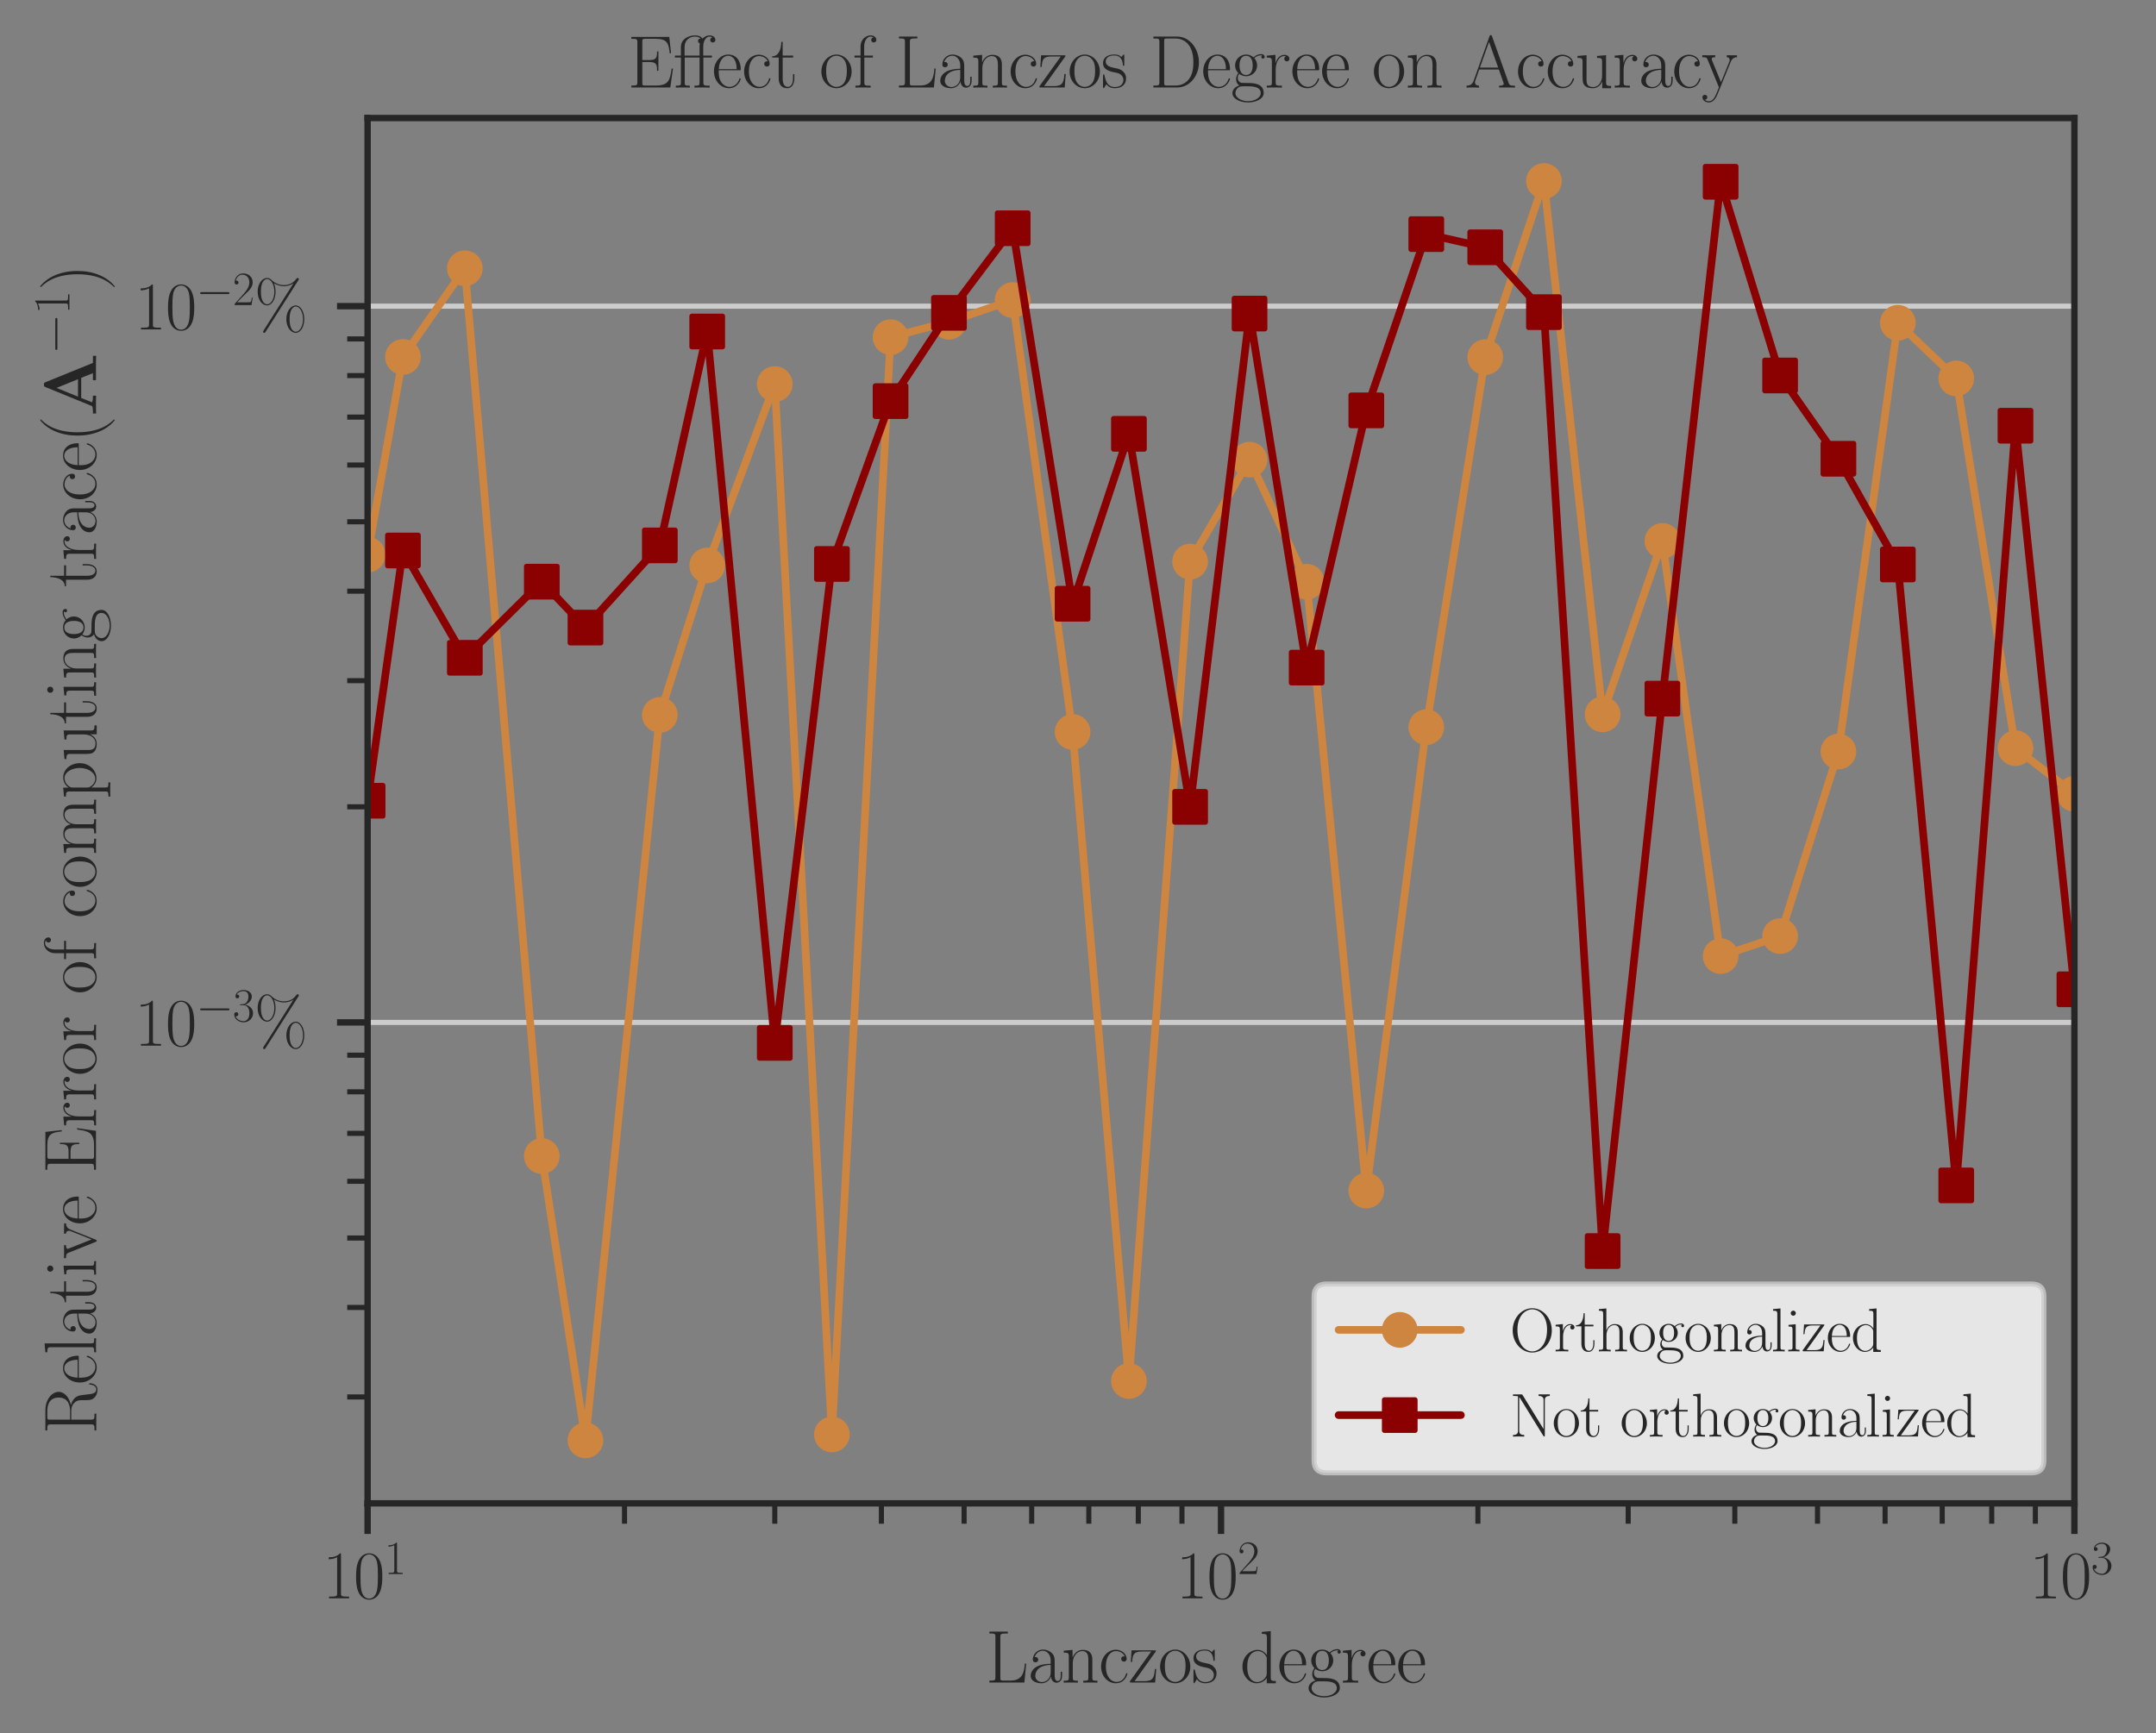 <?xml version="1.0" encoding="utf-8" standalone="no"?>
<!DOCTYPE svg PUBLIC "-//W3C//DTD SVG 1.1//EN"
  "http://www.w3.org/Graphics/SVG/1.1/DTD/svg11.dtd">
<svg height="340.104pt" version="1.1" viewBox="0 0 422.911 340.104" width="422.911pt" xmlns="http://www.w3.org/2000/svg" xmlns:xlink="http://www.w3.org/1999/xlink">
 <rect x="0" y="0" width="422.911" height="340.104" fill="#808080" stroke="none"/>
 <defs>
  <style type="text/css">*{stroke-linecap:butt;stroke-linejoin:round;}</style>
 </defs>
 <g id="figure_1">
  <g id="patch_1">
   <path d="M 0 340.104 
L 422.911 340.104 
L 422.911 0 
L 0 0 
z
" style="fill:none;"/>
  </g>
  <g id="axes_1">
   <g id="patch_2">
    <path d="M 72.107 294.963 
L 406.907 294.963 
L 406.907 23.163 
L 72.107 23.163 
z
" style="fill:none;"/>
   </g>
   <g id="matplotlib.axis_1">
    <g id="xtick_1">
     <g id="line2d_1">
      <defs>
       <path d="M 0 0 
L 0 6 
" id="m49f05d5adb" style="stroke:#262626;stroke-width:1.25;"/>
      </defs>
      <g>
       <use style="fill:#262626;stroke:#262626;stroke-width:1.25;" x="72.107" xlink:href="#m49f05d5adb" y="294.963"/>
      </g>
     </g>
     <g id="text_1">
      <!-- $\mathdefault{10^{1}}$ -->
      <g style="fill:#262626;" transform="translate(63.304 313.595)scale(0.132 -0.132)">
       <defs>
        <path d="M 1702 4058 
C 1702 4192 1696 4192 1606 4192 
C 1357 3916 979 3827 621 3827 
C 602 3827 570 3827 563 3808 
C 557 3795 557 3782 557 3648 
C 755 3648 1088 3686 1344 3839 
L 1344 461 
C 1344 236 1331 160 781 160 
L 589 160 
L 589 0 
C 896 0 1216 0 1523 0 
C 1830 0 2150 0 2458 0 
L 2458 160 
L 2266 160 
C 1715 160 1702 230 1702 458 
L 1702 4058 
z
" id="CMR17-31" transform="scale(0.016)"/>
        <path d="M 2688 2025 
C 2688 2416 2682 3080 2413 3591 
C 2176 4039 1798 4198 1466 4198 
C 1158 4198 768 4058 525 3597 
C 269 3118 243 2524 243 2025 
C 243 1661 250 1106 448 619 
C 723 -39 1216 -128 1466 -128 
C 1760 -128 2208 -7 2470 600 
C 2662 1042 2688 1559 2688 2025 
z
M 1466 -26 
C 1056 -26 813 325 723 812 
C 653 1188 653 1738 653 2096 
C 653 2588 653 2997 736 3387 
C 858 3929 1216 4096 1466 4096 
C 1728 4096 2067 3923 2189 3400 
C 2272 3036 2278 2607 2278 2096 
C 2278 1680 2278 1169 2202 792 
C 2067 95 1690 -26 1466 -26 
z
" id="CMR17-30" transform="scale(0.016)"/>
       </defs>
       <use transform="scale(0.996)" xlink:href="#CMR17-31"/>
       <use transform="translate(45.69 0)scale(0.996)" xlink:href="#CMR17-30"/>
       <use transform="translate(91.381 36.154)scale(0.697)" xlink:href="#CMR17-31"/>
      </g>
     </g>
    </g>
    <g id="xtick_2">
     <g id="line2d_2">
      <g>
       <use style="fill:#262626;stroke:#262626;stroke-width:1.25;" x="239.507" xlink:href="#m49f05d5adb" y="294.963"/>
      </g>
     </g>
     <g id="text_2">
      <!-- $\mathdefault{10^{2}}$ -->
      <g style="fill:#262626;" transform="translate(230.704 313.595)scale(0.132 -0.132)">
       <defs>
        <path d="M 2669 989 
L 2554 989 
C 2490 536 2438 459 2413 420 
C 2381 369 1920 369 1830 369 
L 602 369 
C 832 619 1280 1072 1824 1597 
C 2214 1967 2669 2402 2669 3035 
C 2669 3790 2067 4224 1395 4224 
C 691 4224 262 3604 262 3030 
C 262 2780 448 2748 525 2748 
C 589 2748 781 2787 781 3010 
C 781 3207 614 3264 525 3264 
C 486 3264 448 3258 422 3245 
C 544 3790 915 4058 1306 4058 
C 1862 4058 2227 3617 2227 3035 
C 2227 2479 1901 2000 1536 1584 
L 262 146 
L 262 0 
L 2515 0 
L 2669 989 
z
" id="CMR17-32" transform="scale(0.016)"/>
       </defs>
       <use transform="scale(0.996)" xlink:href="#CMR17-31"/>
       <use transform="translate(45.69 0)scale(0.996)" xlink:href="#CMR17-30"/>
       <use transform="translate(91.381 36.154)scale(0.697)" xlink:href="#CMR17-32"/>
      </g>
     </g>
    </g>
    <g id="xtick_3">
     <g id="line2d_3">
      <g>
       <use style="fill:#262626;stroke:#262626;stroke-width:1.25;" x="406.907" xlink:href="#m49f05d5adb" y="294.963"/>
      </g>
     </g>
     <g id="text_3">
      <!-- $\mathdefault{10^{3}}$ -->
      <g style="fill:#262626;" transform="translate(398.104 313.595)scale(0.132 -0.132)">
       <defs>
        <path d="M 1414 2157 
C 1984 2157 2234 1662 2234 1090 
C 2234 320 1824 25 1453 25 
C 1114 25 563 194 390 693 
C 422 680 454 680 486 680 
C 640 680 755 782 755 948 
C 755 1133 614 1216 486 1216 
C 378 1216 211 1165 211 926 
C 211 335 787 -128 1466 -128 
C 2176 -128 2720 430 2720 1085 
C 2720 1707 2208 2157 1600 2227 
C 2086 2328 2554 2756 2554 3329 
C 2554 3820 2048 4179 1472 4179 
C 890 4179 378 3829 378 3329 
C 378 3110 544 3072 627 3072 
C 762 3072 877 3155 877 3321 
C 877 3486 762 3569 627 3569 
C 602 3569 570 3569 544 3557 
C 730 3959 1235 4032 1459 4032 
C 1683 4032 2106 3925 2106 3320 
C 2106 3143 2080 2828 1862 2550 
C 1670 2304 1453 2304 1242 2284 
C 1210 2284 1062 2269 1037 2269 
C 992 2263 966 2257 966 2208 
C 966 2163 973 2157 1101 2157 
L 1414 2157 
z
" id="CMR17-33" transform="scale(0.016)"/>
       </defs>
       <use transform="scale(0.996)" xlink:href="#CMR17-31"/>
       <use transform="translate(45.69 0)scale(0.996)" xlink:href="#CMR17-30"/>
       <use transform="translate(91.381 36.154)scale(0.697)" xlink:href="#CMR17-33"/>
      </g>
     </g>
    </g>
    <g id="xtick_4">
     <g id="line2d_4">
      <defs>
       <path d="M 0 0 
L 0 4 
" id="m172f082b02" style="stroke:#262626;"/>
      </defs>
      <g>
       <use style="fill:#262626;stroke:#262626;" x="122.5" xlink:href="#m172f082b02" y="294.963"/>
      </g>
     </g>
    </g>
    <g id="xtick_5">
     <g id="line2d_5">
      <g>
       <use style="fill:#262626;stroke:#262626;" x="151.977" xlink:href="#m172f082b02" y="294.963"/>
      </g>
     </g>
    </g>
    <g id="xtick_6">
     <g id="line2d_6">
      <g>
       <use style="fill:#262626;stroke:#262626;" x="172.892" xlink:href="#m172f082b02" y="294.963"/>
      </g>
     </g>
    </g>
    <g id="xtick_7">
     <g id="line2d_7">
      <g>
       <use style="fill:#262626;stroke:#262626;" x="189.115" xlink:href="#m172f082b02" y="294.963"/>
      </g>
     </g>
    </g>
    <g id="xtick_8">
     <g id="line2d_8">
      <g>
       <use style="fill:#262626;stroke:#262626;" x="202.37" xlink:href="#m172f082b02" y="294.963"/>
      </g>
     </g>
    </g>
    <g id="xtick_9">
     <g id="line2d_9">
      <g>
       <use style="fill:#262626;stroke:#262626;" x="213.577" xlink:href="#m172f082b02" y="294.963"/>
      </g>
     </g>
    </g>
    <g id="xtick_10">
     <g id="line2d_10">
      <g>
       <use style="fill:#262626;stroke:#262626;" x="223.285" xlink:href="#m172f082b02" y="294.963"/>
      </g>
     </g>
    </g>
    <g id="xtick_11">
     <g id="line2d_11">
      <g>
       <use style="fill:#262626;stroke:#262626;" x="231.847" xlink:href="#m172f082b02" y="294.963"/>
      </g>
     </g>
    </g>
    <g id="xtick_12">
     <g id="line2d_12">
      <g>
       <use style="fill:#262626;stroke:#262626;" x="289.9" xlink:href="#m172f082b02" y="294.963"/>
      </g>
     </g>
    </g>
    <g id="xtick_13">
     <g id="line2d_13">
      <g>
       <use style="fill:#262626;stroke:#262626;" x="319.377" xlink:href="#m172f082b02" y="294.963"/>
      </g>
     </g>
    </g>
    <g id="xtick_14">
     <g id="line2d_14">
      <g>
       <use style="fill:#262626;stroke:#262626;" x="340.292" xlink:href="#m172f082b02" y="294.963"/>
      </g>
     </g>
    </g>
    <g id="xtick_15">
     <g id="line2d_15">
      <g>
       <use style="fill:#262626;stroke:#262626;" x="356.515" xlink:href="#m172f082b02" y="294.963"/>
      </g>
     </g>
    </g>
    <g id="xtick_16">
     <g id="line2d_16">
      <g>
       <use style="fill:#262626;stroke:#262626;" x="369.77" xlink:href="#m172f082b02" y="294.963"/>
      </g>
     </g>
    </g>
    <g id="xtick_17">
     <g id="line2d_17">
      <g>
       <use style="fill:#262626;stroke:#262626;" x="380.977" xlink:href="#m172f082b02" y="294.963"/>
      </g>
     </g>
    </g>
    <g id="xtick_18">
     <g id="line2d_18">
      <g>
       <use style="fill:#262626;stroke:#262626;" x="390.685" xlink:href="#m172f082b02" y="294.963"/>
      </g>
     </g>
    </g>
    <g id="xtick_19">
     <g id="line2d_19">
      <g>
       <use style="fill:#262626;stroke:#262626;" x="399.247" xlink:href="#m172f082b02" y="294.963"/>
      </g>
     </g>
    </g>
    <g id="text_4">
     <!-- Lanczos degree -->
     <g style="fill:#262626;" transform="translate(193.329 330.115)scale(0.144 -0.144)">
      <defs>
       <path d="M 3469 1615 
L 3354 1615 
C 3302 983 3219 166 2125 166 
L 1530 166 
C 1274 166 1261 197 1261 414 
L 1261 3898 
C 1261 4129 1274 4192 1760 4192 
L 1901 4192 
L 1901 4352 
C 1638 4352 1331 4352 1069 4352 
C 870 4352 512 4352 326 4352 
L 326 4192 
C 768 4192 838 4192 838 3905 
L 838 452 
C 838 166 768 166 326 166 
L 326 0 
L 3315 0 
L 3469 1615 
z
" id="CMR17-4c" transform="scale(0.016)"/>
       <path d="M 2304 1653 
C 2304 2072 2304 2294 2035 2543 
C 1798 2752 1523 2816 1306 2816 
C 800 2816 435 2407 435 1971 
C 435 1728 627 1728 666 1728 
C 749 1728 896 1778 896 1954 
C 896 2112 774 2181 666 2181 
C 640 2181 608 2174 589 2168 
C 723 2592 1069 2714 1293 2714 
C 1613 2714 1965 2429 1965 1885 
L 1965 1600 
C 1587 1600 1133 1549 774 1357 
C 371 1133 256 813 256 570 
C 256 77 832 -64 1171 -64 
C 1523 -64 1850 139 1990 511 
C 2003 233 2182 -18 2464 -18 
C 2598 -18 2938 70 2938 567 
L 2938 920 
L 2822 920 
L 2822 562 
C 2822 178 2650 128 2566 128 
C 2304 128 2304 458 2304 738 
L 2304 1653 
z
M 1965 870 
C 1965 317 1568 38 1216 38 
C 896 38 646 275 646 570 
C 646 761 730 1100 1101 1305 
C 1408 1478 1760 1504 1965 1504 
L 1965 870 
z
" id="CMR17-61" transform="scale(0.016)"/>
       <path d="M 2656 1933 
C 2656 2259 2592 2790 1837 2790 
C 1331 2790 1069 2400 973 2144 
L 966 2144 
L 966 2790 
L 211 2720 
L 211 2554 
C 589 2554 646 2515 646 2208 
L 646 428 
C 646 184 621 153 211 153 
L 211 -13 
C 365 0 646 0 813 0 
C 979 0 1267 0 1421 -13 
L 1421 153 
C 1011 153 986 178 986 428 
L 986 1658 
C 986 2247 1344 2688 1792 2688 
C 2266 2688 2317 2266 2317 1958 
L 2317 428 
C 2317 184 2291 153 1882 153 
L 1882 -13 
C 2035 0 2317 0 2483 0 
C 2650 0 2938 0 3091 -13 
L 3091 153 
C 2682 153 2656 178 2656 428 
L 2656 1933 
z
" id="CMR17-6e" transform="scale(0.016)"/>
       <path d="M 2234 2240 
C 2112 2240 1933 2240 1933 2017 
C 1933 1838 2080 1787 2163 1787 
C 2208 1787 2394 1807 2394 2024 
C 2394 2467 1958 2803 1466 2803 
C 787 2803 211 2178 211 1363 
C 211 516 813 -64 1466 -64 
C 2259 -64 2458 677 2458 748 
C 2458 774 2451 793 2406 793 
C 2362 793 2355 787 2330 703 
C 2163 180 1798 51 1523 51 
C 1114 51 621 427 621 1369 
C 621 2338 1094 2688 1472 2688 
C 1722 2688 2093 2573 2234 2240 
z
" id="CMR17-63" transform="scale(0.016)"/>
       <path d="M 2310 2605 
C 2362 2670 2362 2682 2362 2695 
C 2362 2752 2336 2752 2221 2752 
L 275 2752 
L 211 1760 
L 326 1760 
C 371 2381 442 2650 1178 2650 
L 1958 2650 
L 128 96 
C 128 0 134 0 269 0 
L 2291 0 
L 2381 1152 
L 2266 1152 
C 2214 442 2131 115 1350 115 
L 531 115 
L 2310 2605 
z
" id="CMR17-7a" transform="scale(0.016)"/>
       <path d="M 2758 1356 
C 2758 2176 2163 2816 1466 2816 
C 768 2816 173 2176 173 1356 
C 173 551 768 -64 1466 -64 
C 2163 -64 2758 551 2758 1356 
z
M 1466 51 
C 1165 51 909 230 762 480 
C 602 767 582 1126 582 1408 
C 582 1677 595 2010 762 2298 
C 890 2509 1139 2714 1466 2714 
C 1754 2714 1997 2554 2150 2330 
C 2349 2029 2349 1607 2349 1408 
C 2349 1158 2336 775 2163 467 
C 1984 173 1709 51 1466 51 
z
" id="CMR17-6f" transform="scale(0.016)"/>
       <path d="M 1978 2697 
C 1978 2813 1971 2819 1933 2819 
C 1907 2819 1901 2813 1824 2717 
C 1805 2691 1747 2626 1728 2601 
C 1523 2819 1235 2819 1126 2819 
C 416 2819 160 2447 160 2076 
C 160 1498 813 1365 998 1325 
C 1402 1243 1542 1217 1677 1101 
C 1760 1025 1901 884 1901 654 
C 1901 384 1747 38 1158 38 
C 602 38 403 460 288 1021 
C 269 1110 269 1117 218 1117 
C 166 1117 160 1110 160 983 
L 160 63 
C 160 -51 166 -58 205 -58 
C 237 -58 243 -51 275 0 
C 314 57 410 211 448 276 
C 576 103 800 -64 1158 -64 
C 1792 -64 2131 283 2131 784 
C 2131 1112 1958 1285 1875 1362 
C 1683 1561 1459 1606 1190 1657 
C 838 1735 390 1825 390 2217 
C 390 2383 480 2737 1126 2737 
C 1811 2737 1850 2094 1862 1888 
C 1869 1856 1901 1849 1920 1849 
C 1978 1849 1978 1869 1978 1978 
L 1978 2697 
z
" id="CMR17-73" transform="scale(0.016)"/>
       <path d="M 1869 4326 
L 1869 4160 
C 2246 4160 2304 4122 2304 3820 
L 2304 2345 
C 2278 2377 2016 2790 1498 2790 
C 845 2790 211 2208 211 1364 
C 211 525 806 -64 1434 -64 
C 1978 -64 2259 337 2291 380 
L 2291 -63 
L 3066 -63 
L 3066 128 
C 2688 128 2630 166 2630 473 
L 2630 4396 
L 1869 4326 
z
M 2291 755 
C 2291 563 2176 390 2029 262 
C 1811 70 1594 38 1472 38 
C 1286 38 621 134 621 1356 
C 621 2612 1363 2688 1530 2688 
C 1824 2688 2061 2522 2208 2291 
C 2291 2157 2291 2138 2291 2023 
L 2291 755 
z
" id="CMR17-64" transform="scale(0.016)"/>
       <path d="M 2438 1472 
C 2464 1498 2464 1511 2464 1576 
C 2464 2238 2118 2816 1389 2816 
C 710 2816 173 2169 173 1383 
C 173 551 781 -64 1459 -64 
C 2176 -64 2458 607 2458 740 
C 2458 784 2419 784 2406 784 
C 2362 784 2355 771 2330 696 
C 2189 265 1837 51 1504 51 
C 1229 51 954 203 781 480 
C 582 803 582 1176 582 1472 
L 2438 1472 
z
M 589 1568 
C 634 2505 1126 2714 1382 2714 
C 1818 2714 2112 2297 2118 1568 
L 589 1568 
z
" id="CMR17-65" transform="scale(0.016)"/>
       <path d="M 710 1164 
C 832 1068 1043 960 1299 960 
C 1805 960 2240 1357 2240 1888 
C 2240 2054 2189 2310 1997 2509 
C 2176 2692 2438 2752 2586 2752 
C 2611 2752 2650 2752 2682 2734 
C 2656 2728 2598 2703 2598 2605 
C 2598 2527 2656 2471 2739 2471 
C 2835 2471 2886 2533 2886 2614 
C 2886 2731 2790 2854 2586 2854 
C 2330 2854 2106 2738 1926 2580 
C 1734 2753 1504 2816 1299 2816 
C 794 2816 358 2419 358 1888 
C 358 1522 570 1292 634 1228 
C 442 1004 442 743 442 711 
C 442 545 506 302 723 168 
C 390 85 128 -169 128 -486 
C 128 -943 736 -1280 1466 -1280 
C 2170 -1280 2803 -956 2803 -479 
C 2803 384 1856 384 1363 384 
C 1216 384 954 384 922 391 
C 723 423 589 602 589 826 
C 589 883 589 1024 710 1164 
z
M 1299 1068 
C 736 1068 736 1760 736 1889 
C 736 2016 736 2708 1299 2708 
C 1862 2708 1862 2016 1862 1889 
C 1862 1760 1862 1068 1299 1068 
z
M 1466 -1171 
C 826 -1171 384 -835 384 -486 
C 384 -289 493 -105 634 -4 
C 794 104 858 104 1293 104 
C 1818 104 2547 104 2547 -486 
C 2547 -835 2106 -1171 1466 -1171 
z
" id="CMR17-67" transform="scale(0.016)"/>
       <path d="M 960 1497 
C 960 2112 1222 2688 1702 2688 
C 1747 2688 1792 2682 1837 2662 
C 1837 2662 1696 2617 1696 2452 
C 1696 2298 1818 2234 1914 2234 
C 1990 2234 2131 2279 2131 2458 
C 2131 2663 1926 2790 1709 2790 
C 1222 2790 1011 2317 947 2093 
L 941 2093 
L 941 2790 
L 198 2720 
L 198 2554 
C 576 2554 634 2515 634 2208 
L 634 428 
C 634 184 608 153 198 153 
L 198 -13 
C 352 0 646 0 813 0 
C 998 0 1325 0 1498 -13 
L 1498 153 
C 1037 153 960 153 960 440 
L 960 1497 
z
" id="CMR17-72" transform="scale(0.016)"/>
      </defs>
      <use transform="scale(0.996)" xlink:href="#CMR17-4c"/>
      <use transform="translate(57.381 0)scale(0.996)" xlink:href="#CMR17-61"/>
      <use transform="translate(103.072 0)scale(0.996)" xlink:href="#CMR17-6e"/>
      <use transform="translate(153.967 0)scale(0.996)" xlink:href="#CMR17-63"/>
      <use transform="translate(194.453 0)scale(0.996)" xlink:href="#CMR17-7a"/>
      <use transform="translate(234.939 0)scale(0.996)" xlink:href="#CMR17-6f"/>
      <use transform="translate(280.629 0)scale(0.996)" xlink:href="#CMR17-73"/>
      <use transform="translate(346.506 0)scale(0.996)" xlink:href="#CMR17-64"/>
      <use transform="translate(397.402 0)scale(0.996)" xlink:href="#CMR17-65"/>
      <use transform="translate(437.887 0)scale(0.996)" xlink:href="#CMR17-67"/>
      <use transform="translate(483.578 0)scale(0.996)" xlink:href="#CMR17-72"/>
      <use transform="translate(518.859 0)scale(0.996)" xlink:href="#CMR17-65"/>
      <use transform="translate(559.344 0)scale(0.996)" xlink:href="#CMR17-65"/>
     </g>
    </g>
   </g>
   <g id="matplotlib.axis_2">
    <g id="ytick_1">
     <g id="line2d_20">
      <path clip-path="url(#p2d33618562)" d="M 72.107 200.6 
L 406.907 200.6 
" style="fill:none;stroke:#cccccc;stroke-linecap:round;"/>
     </g>
     <g id="line2d_21">
      <defs>
       <path d="M 0 0 
L -6 0 
" id="m5f74739b0b" style="stroke:#262626;stroke-width:1.25;"/>
      </defs>
      <g>
       <use style="fill:#262626;stroke:#262626;stroke-width:1.25;" x="72.107" xlink:href="#m5f74739b0b" y="200.6"/>
      </g>
     </g>
     <g id="text_5">
      <!-- $10^{-3}\%$ -->
      <g style="fill:#262626;" transform="translate(26.413 205.166)scale(0.132 -0.132)">
       <defs>
        <path d="M 4218 1472 
C 4326 1472 4442 1472 4442 1600 
C 4442 1728 4326 1728 4218 1728 
L 755 1728 
C 646 1728 531 1728 531 1600 
C 531 1472 646 1472 755 1472 
L 4218 1472 
z
" id="CMSY10-0" transform="scale(0.016)"/>
        <path d="M 4640 959 
C 4640 1698 4275 2240 3846 2240 
C 3411 2240 2970 1736 2970 959 
C 2970 183 3405 -320 3846 -320 
C 4275 -320 4640 215 4640 959 
z
M 3853 -218 
C 3686 -218 3270 -66 3270 959 
C 3270 1991 3686 2138 3853 2138 
C 4205 2138 4525 1634 4525 959 
C 4525 285 4205 -218 3853 -218 
z
M 4083 4577 
C 4128 4647 4134 4653 4134 4685 
C 4134 4761 4077 4800 4026 4800 
C 3962 4800 3936 4756 3891 4706 
C 3520 4190 3008 4134 2746 4134 
C 2106 4134 1715 4494 1594 4607 
C 1510 4682 1389 4800 1171 4800 
C 736 4800 294 4296 294 3519 
C 294 2743 730 2240 1171 2240 
C 1600 2240 1965 2778 1965 3527 
C 1965 3969 1830 4270 1811 4308 
C 2202 4064 2586 4032 2752 4032 
C 3162 4032 3456 4183 3616 4289 
L 3622 4283 
L 858 -84 
C 800 -174 800 -187 800 -206 
C 800 -276 858 -320 915 -320 
C 973 -320 992 -289 1037 -218 
L 4083 4577 
z
M 1178 2342 
C 1011 2342 595 2494 595 3519 
C 595 4551 1011 4698 1178 4698 
C 1530 4698 1850 4194 1850 3519 
C 1850 2845 1530 2342 1178 2342 
z
" id="CMR17-25" transform="scale(0.016)"/>
       </defs>
       <use transform="scale(0.996)" xlink:href="#CMR17-31"/>
       <use transform="translate(45.69 0)scale(0.996)" xlink:href="#CMR17-30"/>
       <use transform="translate(91.381 36.154)scale(0.697)" xlink:href="#CMSY10-0"/>
       <use transform="translate(145.622 36.154)scale(0.697)" xlink:href="#CMR17-33"/>
       <use transform="translate(178.103 0)scale(0.996)" xlink:href="#CMR17-25"/>
      </g>
     </g>
    </g>
    <g id="ytick_2">
     <g id="line2d_22">
      <path clip-path="url(#p2d33618562)" d="M 72.107 60.068 
L 406.907 60.068 
" style="fill:none;stroke:#cccccc;stroke-linecap:round;"/>
     </g>
     <g id="line2d_23">
      <g>
       <use style="fill:#262626;stroke:#262626;stroke-width:1.25;" x="72.107" xlink:href="#m5f74739b0b" y="60.068"/>
      </g>
     </g>
     <g id="text_6">
      <!-- $10^{-2}\%$ -->
      <g style="fill:#262626;" transform="translate(26.413 64.634)scale(0.132 -0.132)">
       <use transform="scale(0.996)" xlink:href="#CMR17-31"/>
       <use transform="translate(45.69 0)scale(0.996)" xlink:href="#CMR17-30"/>
       <use transform="translate(91.381 36.154)scale(0.697)" xlink:href="#CMSY10-0"/>
       <use transform="translate(145.622 36.154)scale(0.697)" xlink:href="#CMR17-32"/>
       <use transform="translate(178.103 0)scale(0.996)" xlink:href="#CMR17-25"/>
      </g>
     </g>
    </g>
    <g id="ytick_3">
     <g id="line2d_24">
      <defs>
       <path d="M 0 0 
L -4 0 
" id="m58411aea4d" style="stroke:#262626;"/>
      </defs>
      <g>
       <use style="fill:#262626;stroke:#262626;" x="72.107" xlink:href="#m58411aea4d" y="274.082"/>
      </g>
     </g>
    </g>
    <g id="ytick_4">
     <g id="line2d_25">
      <g>
       <use style="fill:#262626;stroke:#262626;" x="72.107" xlink:href="#m58411aea4d" y="256.524"/>
      </g>
     </g>
    </g>
    <g id="ytick_5">
     <g id="line2d_26">
      <g>
       <use style="fill:#262626;stroke:#262626;" x="72.107" xlink:href="#m58411aea4d" y="242.905"/>
      </g>
     </g>
    </g>
    <g id="ytick_6">
     <g id="line2d_27">
      <g>
       <use style="fill:#262626;stroke:#262626;" x="72.107" xlink:href="#m58411aea4d" y="231.777"/>
      </g>
     </g>
    </g>
    <g id="ytick_7">
     <g id="line2d_28">
      <g>
       <use style="fill:#262626;stroke:#262626;" x="72.107" xlink:href="#m58411aea4d" y="222.369"/>
      </g>
     </g>
    </g>
    <g id="ytick_8">
     <g id="line2d_29">
      <g>
       <use style="fill:#262626;stroke:#262626;" x="72.107" xlink:href="#m58411aea4d" y="214.219"/>
      </g>
     </g>
    </g>
    <g id="ytick_9">
     <g id="line2d_30">
      <g>
       <use style="fill:#262626;stroke:#262626;" x="72.107" xlink:href="#m58411aea4d" y="207.03"/>
      </g>
     </g>
    </g>
    <g id="ytick_10">
     <g id="line2d_31">
      <g>
       <use style="fill:#262626;stroke:#262626;" x="72.107" xlink:href="#m58411aea4d" y="158.296"/>
      </g>
     </g>
    </g>
    <g id="ytick_11">
     <g id="line2d_32">
      <g>
       <use style="fill:#262626;stroke:#262626;" x="72.107" xlink:href="#m58411aea4d" y="133.549"/>
      </g>
     </g>
    </g>
    <g id="ytick_12">
     <g id="line2d_33">
      <g>
       <use style="fill:#262626;stroke:#262626;" x="72.107" xlink:href="#m58411aea4d" y="115.991"/>
      </g>
     </g>
    </g>
    <g id="ytick_13">
     <g id="line2d_34">
      <g>
       <use style="fill:#262626;stroke:#262626;" x="72.107" xlink:href="#m58411aea4d" y="102.372"/>
      </g>
     </g>
    </g>
    <g id="ytick_14">
     <g id="line2d_35">
      <g>
       <use style="fill:#262626;stroke:#262626;" x="72.107" xlink:href="#m58411aea4d" y="91.245"/>
      </g>
     </g>
    </g>
    <g id="ytick_15">
     <g id="line2d_36">
      <g>
       <use style="fill:#262626;stroke:#262626;" x="72.107" xlink:href="#m58411aea4d" y="81.836"/>
      </g>
     </g>
    </g>
    <g id="ytick_16">
     <g id="line2d_37">
      <g>
       <use style="fill:#262626;stroke:#262626;" x="72.107" xlink:href="#m58411aea4d" y="73.687"/>
      </g>
     </g>
    </g>
    <g id="ytick_17">
     <g id="line2d_38">
      <g>
       <use style="fill:#262626;stroke:#262626;" x="72.107" xlink:href="#m58411aea4d" y="66.498"/>
      </g>
     </g>
    </g>
    <g id="text_7">
     <!-- Relative Error of computing $\mathrm{trace}(\mathbf{A}^{-1})$ -->
     <g style="fill:#262626;" transform="translate(18.826 281.414)rotate(-90)scale(0.144 -0.144)">
      <defs>
       <path d="M 2509 2146 
C 3117 2268 3629 2676 3629 3186 
C 3629 3785 2950 4326 2054 4326 
L 333 4326 
L 333 4160 
C 774 4160 845 4160 845 3873 
L 845 415 
C 845 128 774 128 333 128 
L 333 -26 
C 518 -26 851 -26 1050 -26 
C 1248 -26 1581 -26 1766 -26 
L 1766 128 
C 1325 128 1254 128 1254 417 
L 1254 2112 
L 2003 2112 
C 2368 2112 2573 1964 2662 1881 
C 2918 1632 2918 1459 2918 1024 
C 2918 595 2918 377 3110 160 
C 3354 -102 3680 -128 3821 -128 
C 4294 -128 4365 396 4365 503 
C 4365 540 4365 585 4307 585 
C 4256 585 4250 547 4250 522 
C 4218 112 4032 -26 3834 -26 
C 3482 -26 3443 375 3405 764 
C 3386 898 3373 993 3360 1133 
C 3322 1452 3270 1917 2509 2146 
z
M 1984 2214 
L 1254 2214 
L 1254 3913 
C 1254 4129 1267 4160 1523 4160 
L 1990 4160 
C 2522 4160 3142 3977 3142 3190 
C 3142 2372 2464 2214 1984 2214 
z
" id="CMR17-52" transform="scale(0.016)"/>
       <path d="M 979 4396 
L 218 4326 
L 218 4160 
C 595 4160 653 4122 653 3817 
L 653 426 
C 653 184 627 153 218 153 
L 218 -13 
C 371 0 653 0 813 0 
C 979 0 1261 0 1414 -13 
L 1414 153 
C 1005 153 979 178 979 426 
L 979 4396 
z
" id="CMR17-6c" transform="scale(0.016)"/>
       <path d="M 966 2560 
L 1862 2560 
L 1862 2725 
L 966 2725 
L 966 3904 
L 851 3904 
C 838 3245 614 2668 70 2668 
L 70 2560 
L 627 2560 
L 627 771 
C 627 650 627 -64 1370 -64 
C 1747 -64 1965 306 1965 777 
L 1965 1140 
L 1850 1140 
L 1850 783 
C 1850 344 1677 51 1408 51 
C 1222 51 966 178 966 758 
L 966 2560 
z
" id="CMR17-74" transform="scale(0.016)"/>
       <path d="M 992 3909 
C 992 4049 877 4170 730 4170 
C 589 4170 467 4056 467 3909 
C 467 3769 582 3648 730 3648 
C 870 3648 992 3763 992 3909 
z
M 243 2706 
L 243 2541 
C 602 2541 653 2502 653 2197 
L 653 427 
C 653 184 627 153 218 153 
L 218 -13 
C 371 0 646 0 806 0 
C 960 0 1222 0 1370 -13 
L 1370 153 
C 992 153 979 191 979 420 
L 979 2776 
L 243 2706 
z
" id="CMR17-69" transform="scale(0.016)"/>
       <path d="M 2502 2163 
C 2560 2304 2662 2560 3034 2560 
L 3034 2726 
C 2912 2726 2752 2726 2630 2726 
C 2496 2726 2285 2726 2157 2732 
L 2157 2566 
C 2317 2553 2406 2477 2406 2311 
C 2406 2253 2406 2240 2368 2151 
L 1664 377 
L 902 2286 
C 864 2369 864 2381 864 2407 
C 864 2560 1075 2560 1171 2560 
L 1171 2732 
C 1018 2726 736 2726 576 2726 
C 403 2726 205 2726 64 2732 
L 64 2560 
C 307 2560 442 2560 518 2362 
L 1446 44 
C 1485 -51 1491 -64 1549 -64 
C 1606 -64 1613 -51 1651 44 
L 2502 2163 
z
" id="CMR17-76" transform="scale(0.016)"/>
       <path d="M 3885 1615 
L 3770 1615 
C 3629 676 3546 166 2419 166 
L 1530 166 
C 1274 166 1261 197 1261 414 
L 1261 2176 
L 1862 2176 
C 2464 2176 2522 1960 2522 1430 
L 2637 1430 
L 2637 3081 
L 2522 3081 
C 2522 2557 2464 2342 1862 2342 
L 1261 2342 
L 1261 3913 
C 1261 4128 1274 4160 1530 4160 
L 2406 4160 
C 3398 4160 3514 3769 3603 2929 
L 3718 2929 
L 3565 4325 
L 326 4325 
L 326 4160 
C 768 4160 838 4160 838 3874 
L 838 451 
C 838 166 768 166 326 166 
L 326 0 
L 3654 0 
L 3885 1615 
z
" id="CMR17-45" transform="scale(0.016)"/>
       <path d="M 979 2560 
L 1709 2560 
L 1709 2725 
L 966 2725 
L 966 3494 
C 966 4022 1235 4352 1510 4352 
C 1594 4352 1690 4327 1754 4282 
C 1702 4269 1568 4225 1568 4067 
C 1568 3901 1696 3850 1786 3850 
C 1875 3850 2003 3901 2003 4067 
C 2003 4308 1773 4454 1517 4454 
C 1152 4454 653 4156 653 3481 
L 653 2725 
L 141 2725 
L 141 2560 
L 653 2560 
L 653 427 
C 653 184 627 153 218 153 
L 218 -13 
C 371 0 666 0 832 0 
C 1018 0 1344 0 1517 -13 
L 1517 153 
C 1056 153 979 153 979 439 
L 979 2560 
z
" id="CMR17-66" transform="scale(0.016)"/>
       <path d="M 4326 1933 
C 4326 2252 4269 2790 3507 2790 
C 3072 2790 2771 2496 2656 2151 
L 2650 2151 
C 2573 2676 2195 2790 1837 2790 
C 1331 2790 1069 2400 973 2144 
L 966 2144 
L 966 2790 
L 211 2720 
L 211 2554 
C 589 2554 646 2515 646 2208 
L 646 428 
C 646 184 621 153 211 153 
L 211 -13 
C 365 0 646 0 813 0 
C 979 0 1267 0 1421 -13 
L 1421 153 
C 1011 153 986 178 986 428 
L 986 1658 
C 986 2247 1344 2688 1792 2688 
C 2266 2688 2317 2266 2317 1958 
L 2317 428 
C 2317 184 2291 153 1882 153 
L 1882 -13 
C 2035 0 2317 0 2483 0 
C 2650 0 2938 0 3091 -13 
L 3091 153 
C 2682 153 2656 178 2656 428 
L 2656 1658 
C 2656 2247 3014 2688 3462 2688 
C 3936 2688 3987 2266 3987 1958 
L 3987 428 
C 3987 184 3962 153 3552 153 
L 3552 -13 
C 3706 0 3987 0 4154 0 
C 4320 0 4608 0 4762 -13 
L 4762 153 
C 4352 153 4326 178 4326 428 
L 4326 1933 
z
" id="CMR17-6d" transform="scale(0.016)"/>
       <path d="M 1408 -1063 
C 998 -1063 973 -1037 973 -789 
L 973 402 
C 1158 134 1427 -38 1766 -38 
C 2406 -38 3053 523 3053 1388 
C 3053 2191 2496 2802 1837 2802 
C 1453 2802 1139 2592 960 2338 
L 960 2802 
L 198 2732 
L 198 2567 
C 576 2567 634 2528 634 2223 
L 634 -789 
C 634 -1031 608 -1063 198 -1063 
L 198 -1228 
C 352 -1216 634 -1216 800 -1216 
C 966 -1216 1254 -1216 1408 -1228 
L 1408 -1063 
z
M 973 2012 
C 973 2102 973 2235 1222 2471 
C 1254 2497 1472 2688 1792 2688 
C 2259 2688 2643 2108 2643 1382 
C 2643 656 2234 64 1728 64 
C 1498 64 1248 172 1056 472 
C 973 612 973 650 973 752 
L 973 2012 
z
" id="CMR17-70" transform="scale(0.016)"/>
       <path d="M 1882 2693 
L 1882 2528 
C 2259 2528 2317 2489 2317 2186 
L 2317 1032 
C 2317 500 2029 38 1555 38 
C 1030 38 986 348 986 678 
L 986 2763 
L 211 2693 
L 211 2528 
C 467 2528 640 2528 646 2274 
L 646 1058 
C 646 633 646 361 813 183 
C 896 101 1056 -64 1517 -64 
C 2061 -64 2272 377 2323 506 
L 2330 506 
L 2330 -63 
L 3091 -63 
L 3091 128 
C 2714 128 2656 166 2656 473 
L 2656 2763 
L 1882 2693 
z
" id="CMR17-75" transform="scale(0.016)"/>
       <path d="M 1958 -1561 
C 1958 -1555 1958 -1542 1939 -1523 
C 1645 -1224 858 -407 858 1581 
C 858 3569 1632 4379 1946 4697 
C 1946 4704 1958 4717 1958 4736 
C 1958 4755 1939 4768 1914 4768 
C 1843 4768 1299 4296 986 3594 
C 666 2887 576 2199 576 1588 
C 576 1128 621 351 1005 -471 
C 1312 -1135 1837 -1600 1914 -1600 
C 1946 -1600 1958 -1587 1958 -1561 
z
" id="CMR17-28" transform="scale(0.016)"/>
       <path d="M 2931 4301 
C 2886 4416 2874 4448 2720 4448 
C 2560 4448 2547 4416 2502 4301 
L 915 413 
C 870 311 870 299 691 279 
C 531 260 506 260 365 260 
L 250 260 
L 250 -13 
C 416 0 800 0 986 0 
C 1158 0 1626 0 1773 -13 
L 1773 260 
C 1632 260 1389 260 1210 331 
C 1229 390 1229 402 1242 428 
L 1581 1262 
L 3296 1262 
L 3699 260 
L 3098 260 
L 3098 0 
C 3302 0 3923 0 4166 0 
C 4371 0 5024 0 5184 -13 
L 5184 260 
L 4576 260 
L 2931 4301 
z
M 2438 3367 
L 3181 1536 
L 1690 1536 
L 2438 3367 
z
" id="CMBX12-41" transform="scale(0.016)"/>
       <path d="M 1683 1581 
C 1683 2040 1638 2817 1254 3639 
C 947 4303 422 4768 346 4768 
C 326 4768 301 4761 301 4729 
C 301 4717 307 4710 314 4697 
C 621 4378 1402 3568 1402 1584 
C 1402 -407 627 -1217 314 -1537 
C 307 -1549 301 -1556 301 -1568 
C 301 -1600 326 -1600 346 -1600 
C 416 -1600 960 -1128 1274 -426 
C 1594 281 1683 969 1683 1581 
z
" id="CMR17-29" transform="scale(0.016)"/>
      </defs>
      <use transform="scale(0.996)" xlink:href="#CMR17-52"/>
      <use transform="translate(67.791 0)scale(0.996)" xlink:href="#CMR17-65"/>
      <use transform="translate(108.277 0)scale(0.996)" xlink:href="#CMR17-6c"/>
      <use transform="translate(133.148 0)scale(0.996)" xlink:href="#CMR17-61"/>
      <use transform="translate(178.838 0)scale(0.996)" xlink:href="#CMR17-74"/>
      <use transform="translate(214.119 0)scale(0.996)" xlink:href="#CMR17-69"/>
      <use transform="translate(238.99 0)scale(0.996)" xlink:href="#CMR17-76"/>
      <use transform="translate(284.681 0)scale(0.996)" xlink:href="#CMR17-65"/>
      <use transform="translate(355.242 0)scale(0.996)" xlink:href="#CMR17-45"/>
      <use transform="translate(417.829 0)scale(0.996)" xlink:href="#CMR17-72"/>
      <use transform="translate(453.109 0)scale(0.996)" xlink:href="#CMR17-72"/>
      <use transform="translate(488.39 0)scale(0.996)" xlink:href="#CMR17-6f"/>
      <use transform="translate(534.081 0)scale(0.996)" xlink:href="#CMR17-72"/>
      <use transform="translate(599.437 0)scale(0.996)" xlink:href="#CMR17-6f"/>
      <use transform="translate(645.128 0)scale(0.996)" xlink:href="#CMR17-66"/>
      <use transform="translate(702.677 0)scale(0.996)" xlink:href="#CMR17-63"/>
      <use transform="translate(743.163 0)scale(0.996)" xlink:href="#CMR17-6f"/>
      <use transform="translate(788.853 0)scale(0.996)" xlink:href="#CMR17-6d"/>
      <use transform="translate(865.773 0)scale(0.996)" xlink:href="#CMR17-70"/>
      <use transform="translate(916.668 0)scale(0.996)" xlink:href="#CMR17-75"/>
      <use transform="translate(967.564 0)scale(0.996)" xlink:href="#CMR17-74"/>
      <use transform="translate(1002.844 0)scale(0.996)" xlink:href="#CMR17-69"/>
      <use transform="translate(1027.716 0)scale(0.996)" xlink:href="#CMR17-6e"/>
      <use transform="translate(1078.611 0)scale(0.996)" xlink:href="#CMR17-67"/>
      <use transform="translate(1154.377 0)scale(0.996)" xlink:href="#CMR17-74"/>
      <use transform="translate(1189.658 0)scale(0.996)" xlink:href="#CMR17-72"/>
      <use transform="translate(1224.939 0)scale(0.996)" xlink:href="#CMR17-61"/>
      <use transform="translate(1270.629 0)scale(0.996)" xlink:href="#CMR17-63"/>
      <use transform="translate(1311.115 0)scale(0.996)" xlink:href="#CMR17-65"/>
      <use transform="translate(1351.601 0)scale(0.996)" xlink:href="#CMR17-28"/>
      <use transform="translate(1386.881 0)scale(0.996)" xlink:href="#CMBX12-41"/>
      <use transform="translate(1471.518 36.154)scale(0.697)" xlink:href="#CMSY10-0"/>
      <use transform="translate(1525.759 36.154)scale(0.697)" xlink:href="#CMR17-31"/>
      <use transform="translate(1558.24 0)scale(0.996)" xlink:href="#CMR17-29"/>
     </g>
    </g>
   </g>
   <g id="line2d_39">
    <path clip-path="url(#p2d33618562)" d="M 72.107 108.83 
L 79.036 70.036 
L 91.181 52.638 
L 106.277 226.816 
L 114.84 282.608 
L 129.429 140.26 
L 138.722 110.946 
L 151.977 75.356 
L 163.184 281.443 
L 174.687 66.157 
L 186.147 63.127 
L 198.641 58.873 
L 210.392 143.614 
L 221.444 270.965 
L 233.445 110.186 
L 245.102 90.18 
L 256.309 114.141 
L 268.009 233.598 
L 279.775 142.669 
L 291.339 70.074 
L 302.851 35.517 
L 314.362 140.164 
L 326.086 106.13 
L 337.513 187.589 
L 349.177 183.67 
L 360.614 147.46 
L 372.271 63.332 
L 383.728 74.252 
L 395.348 146.795 
L 406.907 155.747 
" style="fill:none;stroke:#cd853f;stroke-linecap:round;stroke-width:1.5;"/>
    <defs>
     <path d="M 0 3 
C 0.796 3 1.559 2.684 2.121 2.121 
C 2.684 1.559 3 0.796 3 0 
C 3 -0.796 2.684 -1.559 2.121 -2.121 
C 1.559 -2.684 0.796 -3 0 -3 
C -0.796 -3 -1.559 -2.684 -2.121 -2.121 
C -2.684 -1.559 -3 -0.796 -3 0 
C -3 0.796 -2.684 1.559 -2.121 2.121 
C -1.559 2.684 -0.796 3 0 3 
z
" id="m1547d0ccb4" style="stroke:#cd853f;"/>
    </defs>
    <g clip-path="url(#p2d33618562)">
     <use style="fill:#cd853f;stroke:#cd853f;" x="72.107" xlink:href="#m1547d0ccb4" y="108.83"/>
     <use style="fill:#cd853f;stroke:#cd853f;" x="79.036" xlink:href="#m1547d0ccb4" y="70.036"/>
     <use style="fill:#cd853f;stroke:#cd853f;" x="91.181" xlink:href="#m1547d0ccb4" y="52.638"/>
     <use style="fill:#cd853f;stroke:#cd853f;" x="106.277" xlink:href="#m1547d0ccb4" y="226.816"/>
     <use style="fill:#cd853f;stroke:#cd853f;" x="114.84" xlink:href="#m1547d0ccb4" y="282.608"/>
     <use style="fill:#cd853f;stroke:#cd853f;" x="129.429" xlink:href="#m1547d0ccb4" y="140.26"/>
     <use style="fill:#cd853f;stroke:#cd853f;" x="138.722" xlink:href="#m1547d0ccb4" y="110.946"/>
     <use style="fill:#cd853f;stroke:#cd853f;" x="151.977" xlink:href="#m1547d0ccb4" y="75.356"/>
     <use style="fill:#cd853f;stroke:#cd853f;" x="163.184" xlink:href="#m1547d0ccb4" y="281.443"/>
     <use style="fill:#cd853f;stroke:#cd853f;" x="174.687" xlink:href="#m1547d0ccb4" y="66.157"/>
     <use style="fill:#cd853f;stroke:#cd853f;" x="186.147" xlink:href="#m1547d0ccb4" y="63.127"/>
     <use style="fill:#cd853f;stroke:#cd853f;" x="198.641" xlink:href="#m1547d0ccb4" y="58.873"/>
     <use style="fill:#cd853f;stroke:#cd853f;" x="210.392" xlink:href="#m1547d0ccb4" y="143.614"/>
     <use style="fill:#cd853f;stroke:#cd853f;" x="221.444" xlink:href="#m1547d0ccb4" y="270.965"/>
     <use style="fill:#cd853f;stroke:#cd853f;" x="233.445" xlink:href="#m1547d0ccb4" y="110.186"/>
     <use style="fill:#cd853f;stroke:#cd853f;" x="245.102" xlink:href="#m1547d0ccb4" y="90.18"/>
     <use style="fill:#cd853f;stroke:#cd853f;" x="256.309" xlink:href="#m1547d0ccb4" y="114.141"/>
     <use style="fill:#cd853f;stroke:#cd853f;" x="268.009" xlink:href="#m1547d0ccb4" y="233.598"/>
     <use style="fill:#cd853f;stroke:#cd853f;" x="279.775" xlink:href="#m1547d0ccb4" y="142.669"/>
     <use style="fill:#cd853f;stroke:#cd853f;" x="291.339" xlink:href="#m1547d0ccb4" y="70.074"/>
     <use style="fill:#cd853f;stroke:#cd853f;" x="302.851" xlink:href="#m1547d0ccb4" y="35.517"/>
     <use style="fill:#cd853f;stroke:#cd853f;" x="314.362" xlink:href="#m1547d0ccb4" y="140.164"/>
     <use style="fill:#cd853f;stroke:#cd853f;" x="326.086" xlink:href="#m1547d0ccb4" y="106.13"/>
     <use style="fill:#cd853f;stroke:#cd853f;" x="337.513" xlink:href="#m1547d0ccb4" y="187.589"/>
     <use style="fill:#cd853f;stroke:#cd853f;" x="349.177" xlink:href="#m1547d0ccb4" y="183.67"/>
     <use style="fill:#cd853f;stroke:#cd853f;" x="360.614" xlink:href="#m1547d0ccb4" y="147.46"/>
     <use style="fill:#cd853f;stroke:#cd853f;" x="372.271" xlink:href="#m1547d0ccb4" y="63.332"/>
     <use style="fill:#cd853f;stroke:#cd853f;" x="383.728" xlink:href="#m1547d0ccb4" y="74.252"/>
     <use style="fill:#cd853f;stroke:#cd853f;" x="395.348" xlink:href="#m1547d0ccb4" y="146.795"/>
     <use style="fill:#cd853f;stroke:#cd853f;" x="406.907" xlink:href="#m1547d0ccb4" y="155.747"/>
    </g>
   </g>
   <g id="line2d_40">
    <path clip-path="url(#p2d33618562)" d="M 72.107 157.106 
L 79.036 108.011 
L 91.181 129.061 
L 106.277 114.124 
L 114.84 123.134 
L 129.429 107.009 
L 138.722 65.045 
L 151.977 204.616 
L 163.184 110.653 
L 174.687 78.701 
L 186.147 61.383 
L 198.641 44.783 
L 210.392 118.454 
L 221.444 85.121 
L 233.445 158.306 
L 245.102 61.522 
L 256.309 130.987 
L 268.009 80.519 
L 279.775 45.933 
L 291.339 48.519 
L 302.851 61.242 
L 314.362 245.464 
L 326.086 137.07 
L 337.513 35.663 
L 349.177 73.669 
L 360.614 90.011 
L 372.271 110.748 
L 383.728 232.578 
L 395.348 83.526 
L 406.907 194.108 
" style="fill:none;stroke:#8b0000;stroke-linecap:round;stroke-width:1.5;"/>
    <defs>
     <path d="M -3 3 
L 3 3 
L 3 -3 
L -3 -3 
z
" id="m244a986eff" style="stroke:#8b0000;stroke-linejoin:miter;"/>
    </defs>
    <g clip-path="url(#p2d33618562)">
     <use style="fill:#8b0000;stroke:#8b0000;stroke-linejoin:miter;" x="72.107" xlink:href="#m244a986eff" y="157.106"/>
     <use style="fill:#8b0000;stroke:#8b0000;stroke-linejoin:miter;" x="79.036" xlink:href="#m244a986eff" y="108.011"/>
     <use style="fill:#8b0000;stroke:#8b0000;stroke-linejoin:miter;" x="91.181" xlink:href="#m244a986eff" y="129.061"/>
     <use style="fill:#8b0000;stroke:#8b0000;stroke-linejoin:miter;" x="106.277" xlink:href="#m244a986eff" y="114.124"/>
     <use style="fill:#8b0000;stroke:#8b0000;stroke-linejoin:miter;" x="114.84" xlink:href="#m244a986eff" y="123.134"/>
     <use style="fill:#8b0000;stroke:#8b0000;stroke-linejoin:miter;" x="129.429" xlink:href="#m244a986eff" y="107.009"/>
     <use style="fill:#8b0000;stroke:#8b0000;stroke-linejoin:miter;" x="138.722" xlink:href="#m244a986eff" y="65.045"/>
     <use style="fill:#8b0000;stroke:#8b0000;stroke-linejoin:miter;" x="151.977" xlink:href="#m244a986eff" y="204.616"/>
     <use style="fill:#8b0000;stroke:#8b0000;stroke-linejoin:miter;" x="163.184" xlink:href="#m244a986eff" y="110.653"/>
     <use style="fill:#8b0000;stroke:#8b0000;stroke-linejoin:miter;" x="174.687" xlink:href="#m244a986eff" y="78.701"/>
     <use style="fill:#8b0000;stroke:#8b0000;stroke-linejoin:miter;" x="186.147" xlink:href="#m244a986eff" y="61.383"/>
     <use style="fill:#8b0000;stroke:#8b0000;stroke-linejoin:miter;" x="198.641" xlink:href="#m244a986eff" y="44.783"/>
     <use style="fill:#8b0000;stroke:#8b0000;stroke-linejoin:miter;" x="210.392" xlink:href="#m244a986eff" y="118.454"/>
     <use style="fill:#8b0000;stroke:#8b0000;stroke-linejoin:miter;" x="221.444" xlink:href="#m244a986eff" y="85.121"/>
     <use style="fill:#8b0000;stroke:#8b0000;stroke-linejoin:miter;" x="233.445" xlink:href="#m244a986eff" y="158.306"/>
     <use style="fill:#8b0000;stroke:#8b0000;stroke-linejoin:miter;" x="245.102" xlink:href="#m244a986eff" y="61.522"/>
     <use style="fill:#8b0000;stroke:#8b0000;stroke-linejoin:miter;" x="256.309" xlink:href="#m244a986eff" y="130.987"/>
     <use style="fill:#8b0000;stroke:#8b0000;stroke-linejoin:miter;" x="268.009" xlink:href="#m244a986eff" y="80.519"/>
     <use style="fill:#8b0000;stroke:#8b0000;stroke-linejoin:miter;" x="279.775" xlink:href="#m244a986eff" y="45.933"/>
     <use style="fill:#8b0000;stroke:#8b0000;stroke-linejoin:miter;" x="291.339" xlink:href="#m244a986eff" y="48.519"/>
     <use style="fill:#8b0000;stroke:#8b0000;stroke-linejoin:miter;" x="302.851" xlink:href="#m244a986eff" y="61.242"/>
     <use style="fill:#8b0000;stroke:#8b0000;stroke-linejoin:miter;" x="314.362" xlink:href="#m244a986eff" y="245.464"/>
     <use style="fill:#8b0000;stroke:#8b0000;stroke-linejoin:miter;" x="326.086" xlink:href="#m244a986eff" y="137.07"/>
     <use style="fill:#8b0000;stroke:#8b0000;stroke-linejoin:miter;" x="337.513" xlink:href="#m244a986eff" y="35.663"/>
     <use style="fill:#8b0000;stroke:#8b0000;stroke-linejoin:miter;" x="349.177" xlink:href="#m244a986eff" y="73.669"/>
     <use style="fill:#8b0000;stroke:#8b0000;stroke-linejoin:miter;" x="360.614" xlink:href="#m244a986eff" y="90.011"/>
     <use style="fill:#8b0000;stroke:#8b0000;stroke-linejoin:miter;" x="372.271" xlink:href="#m244a986eff" y="110.748"/>
     <use style="fill:#8b0000;stroke:#8b0000;stroke-linejoin:miter;" x="383.728" xlink:href="#m244a986eff" y="232.578"/>
     <use style="fill:#8b0000;stroke:#8b0000;stroke-linejoin:miter;" x="395.348" xlink:href="#m244a986eff" y="83.526"/>
     <use style="fill:#8b0000;stroke:#8b0000;stroke-linejoin:miter;" x="406.907" xlink:href="#m244a986eff" y="194.108"/>
    </g>
   </g>
   <g id="patch_3">
    <path d="M 72.107 294.963 
L 72.107 23.163 
" style="fill:none;stroke:#262626;stroke-linecap:square;stroke-linejoin:miter;stroke-width:1.25;"/>
   </g>
   <g id="patch_4">
    <path d="M 406.907 294.963 
L 406.907 23.163 
" style="fill:none;stroke:#262626;stroke-linecap:square;stroke-linejoin:miter;stroke-width:1.25;"/>
   </g>
   <g id="patch_5">
    <path d="M 72.107 294.963 
L 406.907 294.963 
" style="fill:none;stroke:#262626;stroke-linecap:square;stroke-linejoin:miter;stroke-width:1.25;"/>
   </g>
   <g id="patch_6">
    <path d="M 72.107 23.163 
L 406.907 23.163 
" style="fill:none;stroke:#262626;stroke-linecap:square;stroke-linejoin:miter;stroke-width:1.25;"/>
   </g>
   <g id="text_8">
    <!-- Effect of Lanczos Degree on Accuracy -->
    <g style="fill:#262626;" transform="translate(123.098 17.163)scale(0.144 -0.144)">
     <defs>
      <path d="M 2554 2560 
L 3283 2560 
L 3283 2725 
L 2541 2725 
L 2541 3494 
C 2541 4022 2810 4352 3085 4352 
C 3168 4352 3264 4327 3328 4282 
C 3277 4269 3142 4225 3142 4067 
C 3142 3901 3270 3850 3360 3850 
C 3450 3850 3578 3901 3578 4067 
C 3578 4308 3347 4454 3091 4454 
C 2842 4454 2637 4333 2477 4181 
C 2330 4390 2086 4454 1837 4454 
C 1338 4454 634 4168 634 3469 
L 634 2725 
L 122 2725 
L 122 2560 
L 634 2560 
L 634 427 
C 634 184 608 153 198 153 
L 198 -13 
C 352 0 634 0 794 0 
C 960 0 1242 0 1395 -13 
L 1395 153 
C 986 153 960 178 960 427 
L 960 2560 
L 2227 2560 
L 2227 427 
C 2227 184 2202 153 1792 153 
L 1792 -13 
C 1946 0 2240 0 2406 0 
C 2592 0 2918 0 3091 -13 
L 3091 153 
C 2630 153 2554 153 2554 439 
L 2554 2560 
z
M 947 2725 
L 947 3469 
C 947 4047 1395 4352 1824 4352 
C 1920 4352 2170 4332 2323 4187 
C 2208 4187 2099 4136 2099 3977 
C 2099 3812 2246 3767 2259 3767 
C 2227 3652 2227 3526 2227 3481 
L 2227 2725 
L 947 2725 
z
" id="CMR17-b" transform="scale(0.016)"/>
      <path d="M 333 4352 
L 333 4186 
C 774 4186 845 4186 845 3900 
L 845 452 
C 845 166 774 166 333 166 
L 333 0 
L 2368 0 
C 3398 0 4224 943 4224 2141 
C 4224 3346 3411 4352 2368 4352 
L 333 4352 
z
M 1523 166 
C 1267 166 1254 197 1254 414 
L 1254 3938 
C 1254 4155 1267 4186 1523 4186 
L 2240 4186 
C 2771 4186 3750 3874 3750 2141 
C 3750 1242 3488 879 3366 707 
C 3213 510 2848 166 2240 166 
L 1523 166 
z
" id="CMR17-44" transform="scale(0.016)"/>
      <path d="M 2323 4378 
C 2291 4461 2278 4480 2214 4480 
C 2150 4480 2138 4461 2106 4378 
L 749 566 
C 627 223 371 153 147 153 
L 147 -13 
C 262 0 518 0 640 0 
C 800 0 1056 0 1210 -13 
L 1210 153 
C 909 153 864 361 864 439 
C 864 497 877 530 890 569 
L 1229 1536 
L 2906 1536 
L 3290 442 
C 3322 365 3322 352 3322 327 
C 3322 153 3046 153 2925 153 
L 2925 0 
C 3110 0 3443 0 3642 0 
C 3808 0 4128 0 4282 -13 
L 4282 153 
C 3942 153 3827 153 3744 387 
L 2323 4378 
z
M 2067 3893 
L 2848 1702 
L 1286 1702 
L 2067 3893 
z
" id="CMR17-41" transform="scale(0.016)"/>
      <path d="M 2496 2197 
C 2656 2586 2944 2586 3034 2586 
L 3034 2752 
C 2912 2752 2752 2752 2630 2752 
C 2496 2752 2285 2752 2157 2758 
L 2157 2592 
C 2400 2573 2406 2394 2406 2343 
C 2406 2280 2394 2248 2362 2171 
L 1664 449 
L 902 2306 
C 870 2382 870 2426 870 2433 
C 870 2573 1018 2586 1171 2586 
L 1171 2758 
C 1018 2752 742 2752 582 2752 
C 410 2752 205 2752 64 2758 
L 64 2586 
C 410 2586 448 2554 531 2350 
L 1485 15 
C 1197 -738 1030 -1178 627 -1178 
C 557 -1178 397 -1159 282 -1044 
C 429 -1031 493 -942 493 -833 
C 493 -725 416 -629 288 -629 
C 147 -629 77 -725 77 -840 
C 77 -1095 339 -1280 627 -1280 
C 998 -1280 1229 -922 1357 -604 
L 2496 2197 
z
" id="CMR17-79" transform="scale(0.016)"/>
     </defs>
     <use transform="scale(0.996)" xlink:href="#CMR17-45"/>
     <use transform="translate(62.586 0)scale(0.996)" xlink:href="#CMR17-b"/>
     <use transform="translate(114.931 0)scale(0.996)" xlink:href="#CMR17-65"/>
     <use transform="translate(155.417 0)scale(0.996)" xlink:href="#CMR17-63"/>
     <use transform="translate(195.902 0)scale(0.996)" xlink:href="#CMR17-74"/>
     <use transform="translate(261.259 0)scale(0.996)" xlink:href="#CMR17-6f"/>
     <use transform="translate(306.95 0)scale(0.996)" xlink:href="#CMR17-66"/>
     <use transform="translate(364.499 0)scale(0.996)" xlink:href="#CMR17-4c"/>
     <use transform="translate(421.88 0)scale(0.996)" xlink:href="#CMR17-61"/>
     <use transform="translate(467.571 0)scale(0.996)" xlink:href="#CMR17-6e"/>
     <use transform="translate(518.466 0)scale(0.996)" xlink:href="#CMR17-63"/>
     <use transform="translate(558.952 0)scale(0.996)" xlink:href="#CMR17-7a"/>
     <use transform="translate(599.438 0)scale(0.996)" xlink:href="#CMR17-6f"/>
     <use transform="translate(645.128 0)scale(0.996)" xlink:href="#CMR17-73"/>
     <use transform="translate(711.005 0)scale(0.996)" xlink:href="#CMR17-44"/>
     <use transform="translate(781.399 0)scale(0.996)" xlink:href="#CMR17-65"/>
     <use transform="translate(821.885 0)scale(0.996)" xlink:href="#CMR17-67"/>
     <use transform="translate(867.575 0)scale(0.996)" xlink:href="#CMR17-72"/>
     <use transform="translate(902.856 0)scale(0.996)" xlink:href="#CMR17-65"/>
     <use transform="translate(943.341 0)scale(0.996)" xlink:href="#CMR17-65"/>
     <use transform="translate(1013.903 0)scale(0.996)" xlink:href="#CMR17-6f"/>
     <use transform="translate(1059.594 0)scale(0.996)" xlink:href="#CMR17-6e"/>
     <use transform="translate(1140.565 0)scale(0.996)" xlink:href="#CMR17-41"/>
     <use transform="translate(1209.637 0)scale(0.996)" xlink:href="#CMR17-63"/>
     <use transform="translate(1250.123 0)scale(0.996)" xlink:href="#CMR17-63"/>
     <use transform="translate(1290.609 0)scale(0.996)" xlink:href="#CMR17-75"/>
     <use transform="translate(1341.504 0)scale(0.996)" xlink:href="#CMR17-72"/>
     <use transform="translate(1376.785 0)scale(0.996)" xlink:href="#CMR17-61"/>
     <use transform="translate(1422.475 0)scale(0.996)" xlink:href="#CMR17-63"/>
     <use transform="translate(1462.961 0)scale(0.996)" xlink:href="#CMR17-79"/>
    </g>
   </g>
   <g id="legend_1">
    <g id="patch_7">
     <path d="M 260.174 288.965 
L 398.511 288.965 
Q 400.91 288.965 400.91 286.566 
L 400.91 254.33 
Q 400.91 251.931 398.511 251.931 
L 260.174 251.931 
Q 257.775 251.931 257.775 254.33 
L 257.775 286.566 
Q 257.775 288.965 260.174 288.965 
z
" style="fill:#ffffff;opacity:0.8;stroke:#cccccc;stroke-linejoin:miter;"/>
    </g>
    <g id="line2d_41">
     <path d="M 262.573 260.927 
L 286.564 260.927 
" style="fill:none;stroke:#cd853f;stroke-linecap:round;stroke-width:1.5;"/>
    </g>
    <g id="line2d_42">
     <g>
      <use style="fill:#cd853f;stroke:#cd853f;" x="274.568" xlink:href="#m1547d0ccb4" y="260.927"/>
     </g>
    </g>
    <g id="text_9">
     <!-- Orthogonalized -->
     <g style="fill:#262626;" transform="translate(296.16 265.125)scale(0.12 -0.12)">
      <defs>
       <path d="M 4307 2135 
C 4307 3437 3366 4416 2304 4416 
C 1216 4416 294 3424 294 2135 
C 294 845 1229 -128 2298 -128 
C 3392 -128 4307 864 4307 2135 
z
M 2304 -13 
C 1574 -13 781 711 781 2217 
C 781 3716 1651 4301 2298 4301 
C 2976 4301 3821 3698 3821 2217 
C 3821 686 3008 -13 2304 -13 
z
" id="CMR17-4f" transform="scale(0.016)"/>
       <path d="M 2656 1933 
C 2656 2259 2592 2790 1837 2790 
C 1312 2790 1056 2368 979 2157 
L 973 2157 
L 973 4396 
L 211 4326 
L 211 4160 
C 589 4160 646 4122 646 3817 
L 646 426 
C 646 184 621 153 211 153 
L 211 -13 
C 365 0 646 0 813 0 
C 979 0 1267 0 1421 -13 
L 1421 153 
C 1011 153 986 178 986 428 
L 986 1658 
C 986 2247 1344 2688 1792 2688 
C 2266 2688 2317 2266 2317 1958 
L 2317 428 
C 2317 184 2291 153 1882 153 
L 1882 -13 
C 2035 0 2317 0 2483 0 
C 2650 0 2938 0 3091 -13 
L 3091 153 
C 2682 153 2656 178 2656 428 
L 2656 1933 
z
" id="CMR17-68" transform="scale(0.016)"/>
      </defs>
      <use transform="scale(0.996)" xlink:href="#CMR17-4f"/>
      <use transform="translate(71.715 0)scale(0.996)" xlink:href="#CMR17-72"/>
      <use transform="translate(106.996 0)scale(0.996)" xlink:href="#CMR17-74"/>
      <use transform="translate(142.276 0)scale(0.996)" xlink:href="#CMR17-68"/>
      <use transform="translate(193.172 0)scale(0.996)" xlink:href="#CMR17-6f"/>
      <use transform="translate(238.862 0)scale(0.996)" xlink:href="#CMR17-67"/>
      <use transform="translate(284.553 0)scale(0.996)" xlink:href="#CMR17-6f"/>
      <use transform="translate(330.243 0)scale(0.996)" xlink:href="#CMR17-6e"/>
      <use transform="translate(381.138 0)scale(0.996)" xlink:href="#CMR17-61"/>
      <use transform="translate(426.829 0)scale(0.996)" xlink:href="#CMR17-6c"/>
      <use transform="translate(451.7 0)scale(0.996)" xlink:href="#CMR17-69"/>
      <use transform="translate(476.571 0)scale(0.996)" xlink:href="#CMR17-7a"/>
      <use transform="translate(517.057 0)scale(0.996)" xlink:href="#CMR17-65"/>
      <use transform="translate(557.542 0)scale(0.996)" xlink:href="#CMR17-64"/>
     </g>
    </g>
    <g id="line2d_43">
     <path d="M 262.573 277.645 
L 286.564 277.645 
" style="fill:none;stroke:#8b0000;stroke-linecap:round;stroke-width:1.5;"/>
    </g>
    <g id="line2d_44">
     <g>
      <use style="fill:#8b0000;stroke:#8b0000;stroke-linejoin:miter;" x="274.568" xlink:href="#m244a986eff" y="277.645"/>
     </g>
    </g>
    <g id="text_10">
     <!-- Not orthogonalized -->
     <g style="fill:#262626;" transform="translate(296.16 281.843)scale(0.12 -0.12)">
      <defs>
       <path d="M 1312 4250 
C 1267 4320 1261 4320 1139 4320 
L 326 4320 
L 326 4160 
L 448 4160 
C 704 4160 819 4129 838 4122 
L 838 610 
C 838 451 838 153 326 153 
L 326 -13 
C 474 0 742 0 902 0 
C 1062 0 1331 0 1478 -13 
L 1478 153 
C 966 153 966 451 966 610 
L 966 4033 
C 1011 3995 1011 3982 1056 3919 
L 3430 76 
C 3475 0 3494 0 3526 0 
C 3590 0 3590 19 3590 139 
L 3590 3705 
C 3590 3863 3590 4160 4102 4160 
L 4102 4326 
C 3955 4320 3686 4320 3526 4320 
C 3366 4320 3098 4320 2950 4326 
L 2950 4160 
C 3462 4160 3462 3862 3462 3703 
L 3462 763 
L 1312 4250 
z
" id="CMR17-4e" transform="scale(0.016)"/>
      </defs>
      <use transform="scale(0.996)" xlink:href="#CMR17-4e"/>
      <use transform="translate(69.072 0)scale(0.996)" xlink:href="#CMR17-6f"/>
      <use transform="translate(114.763 0)scale(0.996)" xlink:href="#CMR17-74"/>
      <use transform="translate(180.12 0)scale(0.996)" xlink:href="#CMR17-6f"/>
      <use transform="translate(225.81 0)scale(0.996)" xlink:href="#CMR17-72"/>
      <use transform="translate(261.091 0)scale(0.996)" xlink:href="#CMR17-74"/>
      <use transform="translate(296.372 0)scale(0.996)" xlink:href="#CMR17-68"/>
      <use transform="translate(347.267 0)scale(0.996)" xlink:href="#CMR17-6f"/>
      <use transform="translate(392.958 0)scale(0.996)" xlink:href="#CMR17-67"/>
      <use transform="translate(438.648 0)scale(0.996)" xlink:href="#CMR17-6f"/>
      <use transform="translate(484.338 0)scale(0.996)" xlink:href="#CMR17-6e"/>
      <use transform="translate(535.234 0)scale(0.996)" xlink:href="#CMR17-61"/>
      <use transform="translate(580.924 0)scale(0.996)" xlink:href="#CMR17-6c"/>
      <use transform="translate(605.795 0)scale(0.996)" xlink:href="#CMR17-69"/>
      <use transform="translate(630.666 0)scale(0.996)" xlink:href="#CMR17-7a"/>
      <use transform="translate(671.152 0)scale(0.996)" xlink:href="#CMR17-65"/>
      <use transform="translate(711.638 0)scale(0.996)" xlink:href="#CMR17-64"/>
     </g>
    </g>
   </g>
  </g>
 </g>
 <defs>
  <clipPath id="p2d33618562">
   <rect height="271.8" width="334.8" x="72.107" y="23.163"/>
  </clipPath>
 </defs>
</svg>
